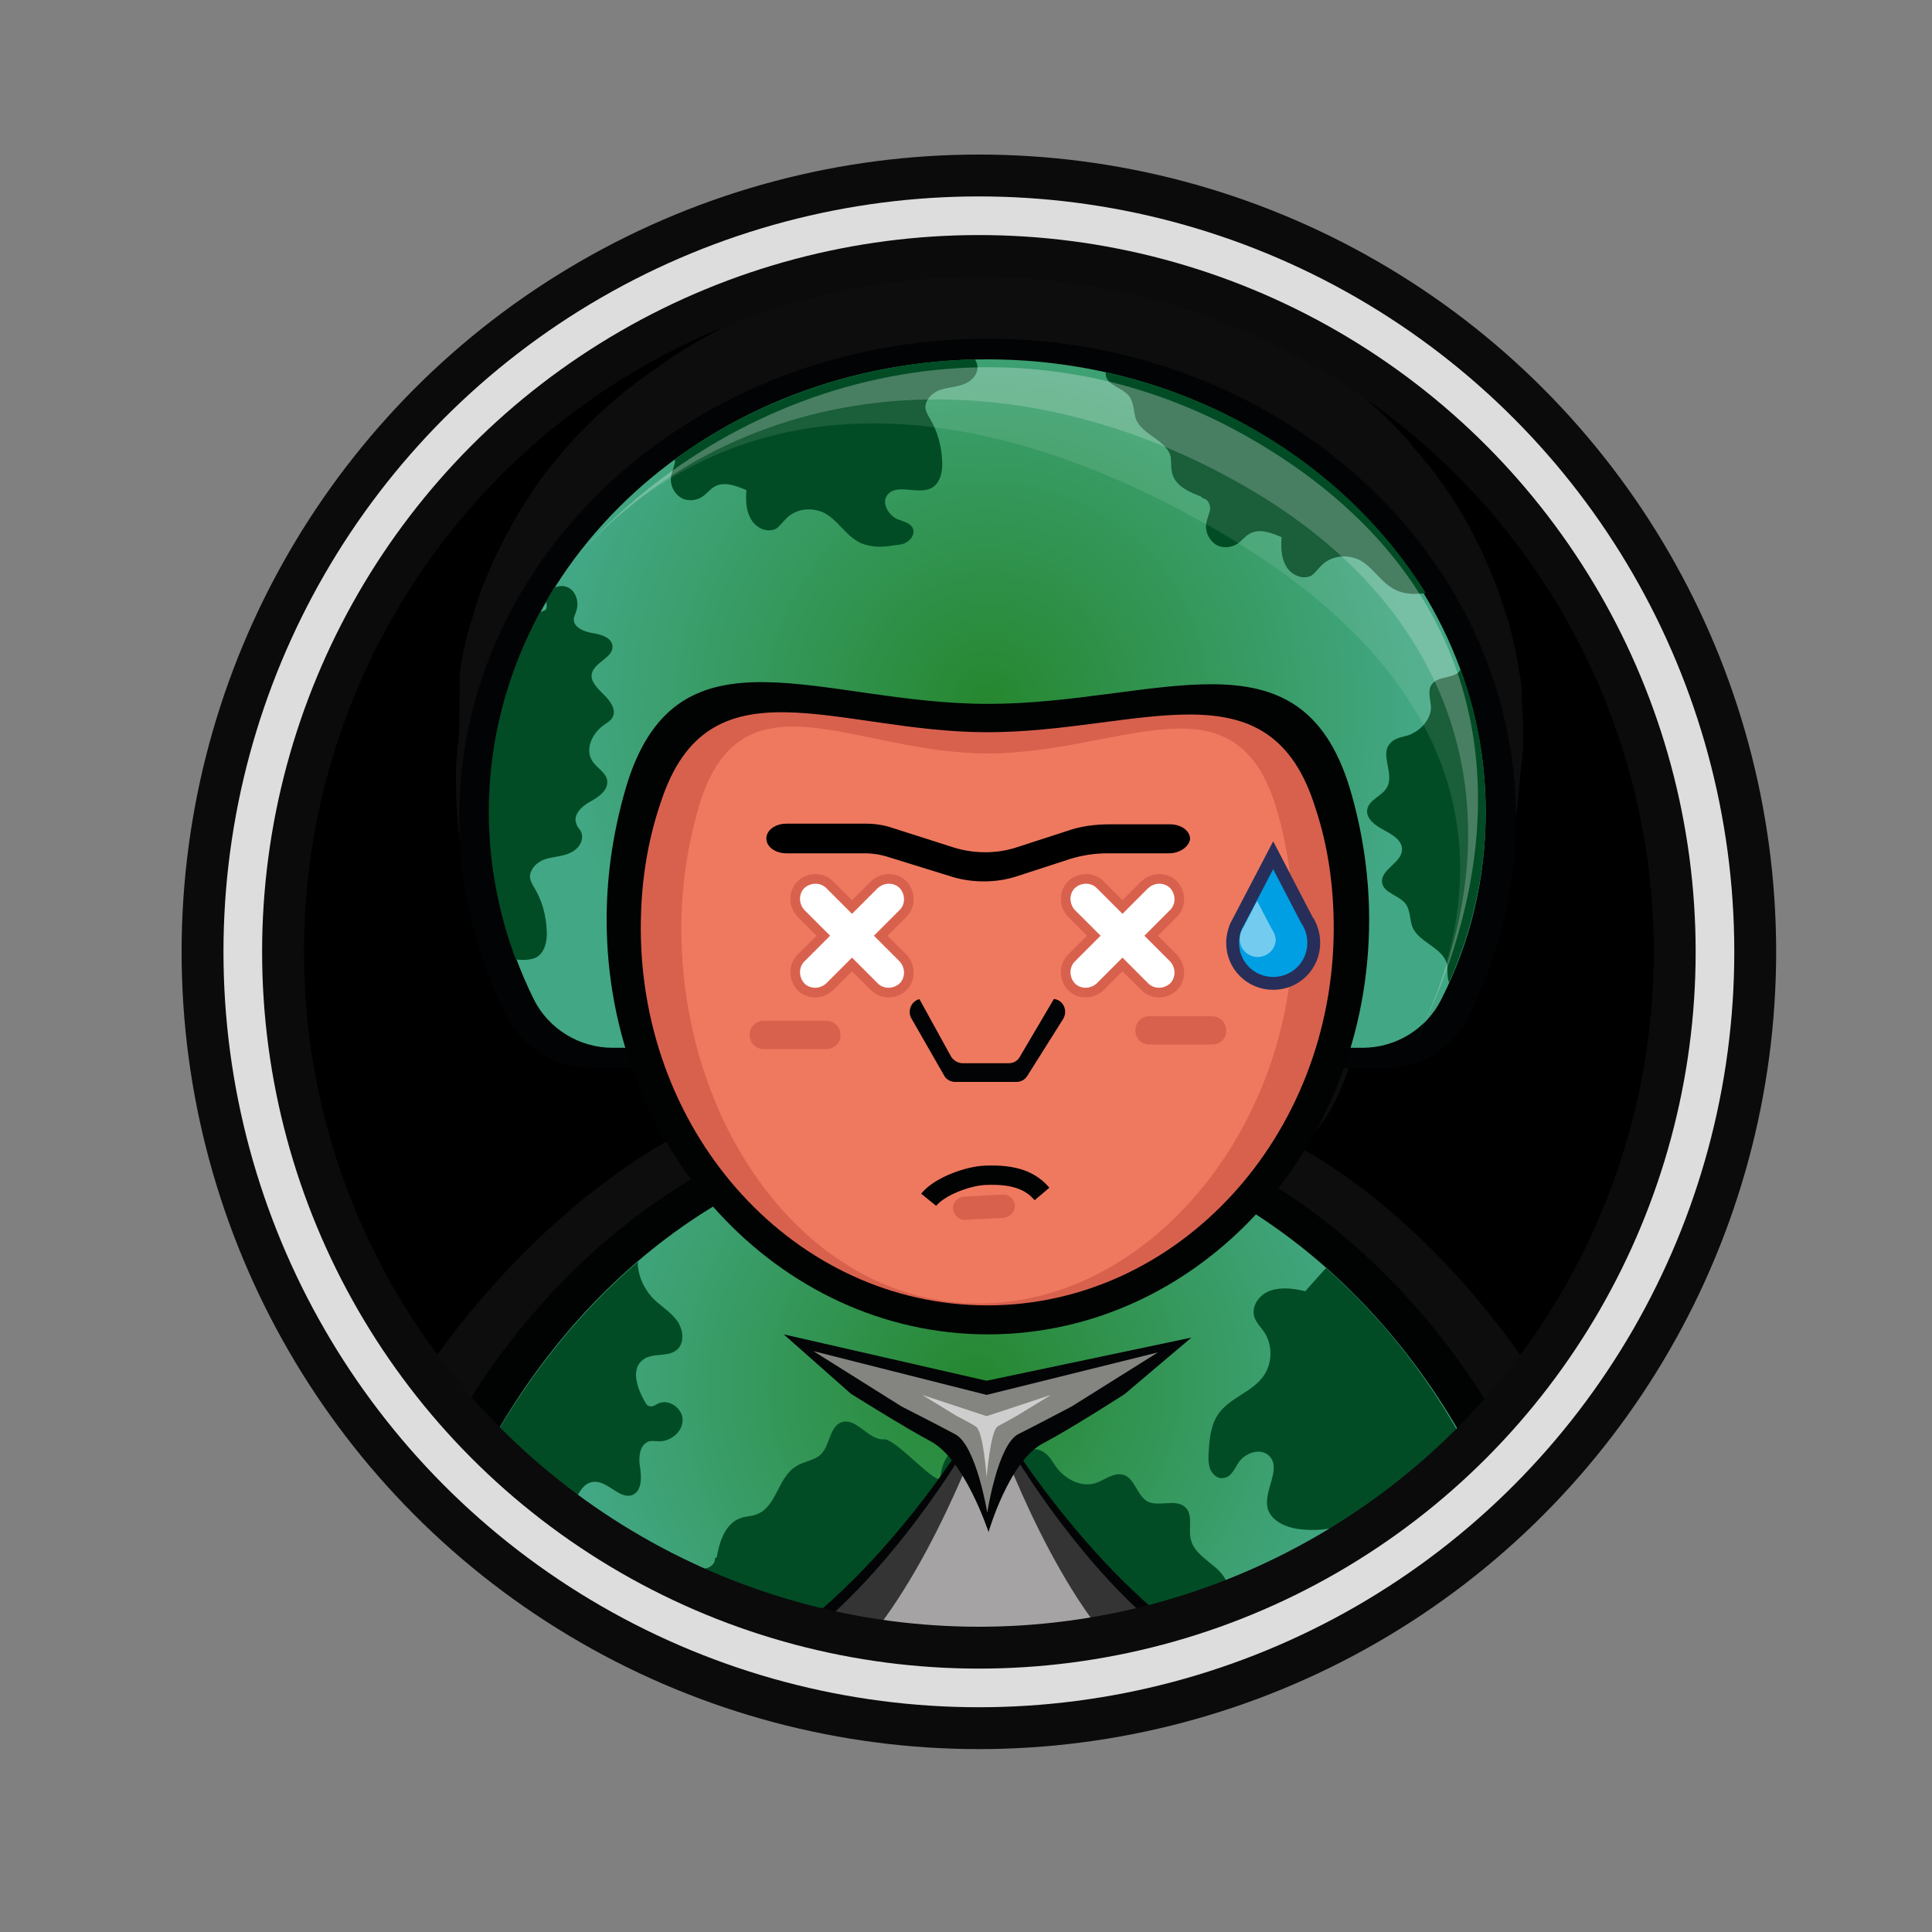 <?xml version="1.0" encoding="utf-8"?>
<!-- Generator: Adobe Illustrator 19.0.0, SVG Export Plug-In . SVG Version: 6.00 Build 0)  -->
<svg version="1.0" id="Calque_1" xmlns="http://www.w3.org/2000/svg" xmlns:xlink="http://www.w3.org/1999/xlink" x="0px" y="0px"
	 viewBox="0 0 300 300" style="enable-background:new 0 0 300 300;" xml:space="preserve">
<rect x="0" y="0" width="300" height="300" fill="#808080" stroke="none"/>
<style type="text/css">
	.st0{opacity:0.5;}
	.st1{opacity:0.1;fill:#FFFFFF;enable-background:new    ;}
	.st2{fill:#010202;}
	.st3{fill:url(#XMLID_19_);}
	.st4{fill:#014C25;}
	.st5{fill:#030405;}
	.st6{fill:#343434;}
	.st7{fill:#A5A3A3;}
	.st8{fill:#848580;}
	.st9{fill:#CFCECE;}
	.st10{fill:#020304;}
	.st11{fill:url(#XMLID_20_);}
	.st12{opacity:0.2;fill:#FFFFFF;enable-background:new    ;}
	.st13{fill:#D8614E;}
	.st14{fill:#EF795F;}
	.st15{display:none;}
	.st16{display:inline;fill:#020304;}
	.st17{display:inline;fill:#828383;}
	.st18{display:inline;opacity:0.5;fill:url(#XMLID_21_);enable-background:new    ;}
	.st19{display:inline;}
	.st20{opacity:5.000000e-002;fill:#020304;enable-background:new    ;}
	.st21{fill:none;stroke:#0B0B0C;stroke-width:19;stroke-miterlimit:10;}
	.st22{fill:none;stroke:#DDDDDD;stroke-width:6;stroke-miterlimit:10;}
	.st23{fill:none;stroke:#010202;stroke-width:3;stroke-miterlimit:10;}
	.st24{fill:#FFFFFF;stroke:#D8614E;stroke-width:3;stroke-miterlimit:10;}
	.st25{fill:#FFFFFF;}
	.st26{fill:#009FE3;stroke:#272E59;stroke-width:2;stroke-miterlimit:10;}
	.st27{fill:#74CBF0;}
</style>
<g id="Calque_12">
	<circle id="XMLID_86_" cx="152" cy="147.8" r="114.3"/>
	<g id="backgroundEffect" class="st0">
		<g id="Calque_5_-_copie_2_">
			<g id="Calque_9_-_copie_2_">
				<g id="圖層_1_-_copie_2_">
				</g>
			</g>
			<g id="Calque_8_-_copie_2_">
			</g>
			<g id="Calque_3_-_copie_2_4_">
			</g>
			<g id="Calque_3_-_copie_2_1_">
			</g>
			<path id="XMLID_51_" class="st1" d="M202.1,178.3c5.8-6.5,6.4-9.6,9.2-18.3h5.4c3.9,0,7.5-1.5,10.2-4c-0.7,1.6-1.6,3.2-2.5,4.8
				c0.9-1.6,1.7-3.3,2.5-4.9c1.1-1,2.1-2.3,2.8-3.6c0.4-0.9,0.9-1.9,1.3-2.8l0,0c0-0.1,0.1-0.1,0.1-0.1c0.2-0.4,0.4-0.8,0.5-1.3
				c0.1-0.1,0.1-0.3,0.1-0.4c0.1-0.4,0.4-0.8,0.5-1.3c0.1-0.1,0.1-0.3,0.1-0.4c0.1-0.4,0.4-0.8,0.5-1.3c0.1-0.1,0.1-0.2,0.1-0.4
				c0.1-0.4,0.3-0.9,0.4-1.3c0-0.1,0.1-0.1,0.1-0.2c0.7-2,1.3-12.5,1.7-14.6c0.1-0.2,0.1-0.4,0.1-0.6c0.1-0.4,0.1-0.7,0.2-1
				c0.1-0.2,0.1-0.5,0.1-0.7c0.1-0.3,0.1-0.7,0.1-1c0.1-0.3,0.1-0.6,0.1-0.9c0.1-0.3,0.1-0.6,0.1-1c0.1-0.3,0.1-0.6,0.1-1
				c0.1-0.3,0.1-0.6,0.1-0.9s0.1-0.7,0.1-1c0-0.3,0.1-0.6,0.1-0.8c0-0.4,0.1-0.7,0.1-1.1c0-0.3,0.1-0.5,0.1-0.8
				c0-0.4,0.1-0.8,0.1-1.3c0-0.2,0-0.4,0-0.7c0-0.7,0-1.3,0-1.9c0-0.9,0-1.8-0.1-2.7c0-0.2,0-0.4,0-0.6c-0.1-0.9-0.1-1.7-0.1-2.6
				c0-0.1,0-0.2,0-0.3c-0.1-0.8-0.1-1.6-0.3-2.5c0-0.1,0-0.2-0.1-0.3c-0.1-0.9-0.3-1.8-0.4-2.7c0-0.1,0-0.2-0.1-0.3
				c-0.4-1.8-0.7-3.6-1.3-5.4c0-0.1,0-0.1-0.1-0.1c-0.5-1.8-1.1-3.6-1.8-5.4l0,0l0,0c-1.9-4.9-4.2-9.5-7.1-13.9l-0.1-0.1
				c-0.4-0.5-0.7-1-1-1.5c0-0.1-0.1-0.1-0.1-0.1c-0.4-0.4-0.7-1-1-1.4c0-0.1-0.1-0.1-0.1-0.1c-0.4-0.4-0.7-1-1.1-1.4
				c0-0.1-0.1-0.1-0.1-0.1c-0.4-0.4-0.7-1-1.1-1.4l-0.1-0.1c-0.4-0.4-0.8-1-1.2-1.4c0,0,0,0,0-0.1c-4.3-4.9-9.4-9.3-15-13.1
				c0,0,0,0-0.1,0c-0.5-0.4-1.1-0.7-1.6-1.1c0,0-0.1,0-0.1-0.1c-0.5-0.4-1.1-0.7-1.7-1h-0.1c-0.6-0.4-1.1-0.7-1.7-1l0,0
				C186.4,45.3,170.7,41,154,41c-1.8,0-3.6,0.1-5.3,0.1c-0.2,0-0.4,0-0.6,0c-1,0.1-2,0.1-3.1,0.2c-0.1,0-0.4,0-0.5,0.1
				c-1,0.1-2.1,0.2-3.1,0.4l0,0c-1,0.1-2.1,0.3-3.1,0.4c-0.1,0-0.3,0.1-0.5,0.1c-1,0.1-2,0.4-3,0.6c-0.1,0-0.2,0.1-0.4,0.1
				c-2.1,0.4-4.1,1-6.1,1.5c-0.1,0-0.2,0.1-0.4,0.1c-1,0.3-2,0.6-3,0.9c-0.1,0-0.1,0.1-0.2,0.1c-2,0.7-4,1.4-6,2.2
				c-0.1,0-0.1,0.1-0.1,0.1c-3,1.3-5.9,2.6-8.6,4.2c0,0,0,0-0.1,0c-2.8,1.6-5.5,3.2-8,5.1l0,0l0,0C95,61.8,89.1,67.6,84.2,74.1l0,0
				l0,0c-0.8,1.1-1.6,2.3-2.4,3.5l0,0l0,0c-2.7,4.2-4.9,8.6-6.7,13.1c0,0.1-0.1,0.1-0.1,0.2c-0.2,0.5-0.4,1.1-0.6,1.6
				c0,0.1-0.1,0.2-0.1,0.3c-0.1,0.5-0.4,1.1-0.5,1.6c0,0.1-0.1,0.2-0.1,0.3c-0.1,0.6-0.4,1.2-0.5,1.8c0,0.1,0,0.1-0.1,0.1
				c-0.4,1.3-0.7,2.7-1,4c0,0.1,0,0.1-0.1,0.2c-0.1,0.6-0.2,1.1-0.3,1.7c0,0.2-0.1,0.4-0.1,0.6c-0.1,0.4-0.1,0.9-0.2,1.4
				c0,0.2-0.1,9-0.1,9.2c-0.1,0.4-0.1,0.9-0.1,1.3c0,0.2-0.1,0.5-0.1,0.7c-0.1,0.4-0.1,0.8-0.1,1.3c0,0.2-0.1,0.5-0.1,0.7
				c0,0.4-0.1,0.9-0.1,1.4c0,0.2,0,0.4,0,0.7c0,0.7,0,1.3,0,2c0,0.9,0,1.9,0.1,2.8c0,0.2,0,0.4,0,0.6c0.1,0.9,0.1,1.8,0.2,2.7
				c0,0.1,0,0.1,0,0.2c0.1,0.8,0.2,1.7,0.3,2.5c0,0.1,0.1,0.3,0.1,0.5c0.1,0.9,0.3,1.8,0.4,2.7c0,0.1,0.1,0.2,0.1,0.3
				c0.1,0.9,0.4,1.7,0.6,2.5c0,0.1,0.1,0.1,0.1,0.3c0.2,0.9,0.4,1.8,0.7,2.7c0,0.1,0.1,0.1,0.1,0.3c0.3,0.9,0.5,1.8,0.8,2.7l0,0
				c0.3,0.9,0.7,1.8,1,2.7c0,0.1,0,0.1,0.1,0.1l0,0c0.8,2.2,1.8,4.2,2.9,6.3c2.5,4.8,7.5,7.7,13.1,7.7h5.4
				c2.5,8.1,3.6,10.3,8.9,16.6c-14.9,8-29.2,21.6-40.3,37.9c-8.6,12.6,35.6,41.1,35.6,41.1h18.1h3.3h11.2h40.9h11.2h3.3h5.9
				c0,0,53.7-24.2,47.2-35.3C231.8,202.3,217.7,187.2,202.1,178.3z"/>
		</g>
	</g>
	<g id="Calque_4_2_">
		<path id="XMLID_6_" class="st2" d="M234,223.1c-17.5-31.6-47.7-52.5-82.2-52.5c-35.2,0-66.1,21.8-83.4,54.6l39.9,30h84.1
			L234,223.1z"/>
		<radialGradient id="XMLID_19_" cx="151.292" cy="215.346" r="61.779" gradientUnits="userSpaceOnUse">
			<stop  offset="0" style="stop-color:#26872F"/>
			<stop  offset="1" style="stop-color:#42A784"/>
		</radialGradient>
		<path id="XMLID_49_" class="st3" d="M229.1,226.9c-16-30.8-44.6-51.3-77.2-51.3c-33.4,0-62.5,21.5-78.3,53.4l34.8,26.2h84.1
			L229.1,226.9z"/>
		<g id="圖層_1_6_">
			<path id="XMLID_48_" class="st4" d="M205.9,196.9c-1.6,1.8-2.9,3.2-3.2,3.6c-1.8-0.4-3.6-0.7-5.4-0.1c-1.8,0.6-3.1,2.5-2.5,4.2
				c0.3,0.8,0.9,1.4,1.4,2.1c1.5,2.1,1.4,5.1-0.1,7.1c-1.8,2.4-5,3.2-6.8,5.6c-1.2,1.6-1.5,3.8-1.6,5.9c-0.1,0.9-0.1,1.9,0.2,2.8
				c0.4,0.9,1.2,1.6,2.1,1.4c1.2-0.1,1.7-1.5,2.4-2.5c1-1.4,3.3-2.2,4.6-1c2.2,2-1,5.6-0.1,8.4c0.6,1.8,2.7,2.7,4.5,3
				c2.8,0.4,5.5,0.1,8.1-0.8c0.7-0.2,1.3-0.5,2-0.4c1.6,0.1,2.7,1.9,2.9,3.4s-0.1,3.3,0.3,4.8c0.4,1.6,1.9,3.1,3.4,2.6
				c0.5-0.1,1-0.5,1.5-0.7c1.7-0.4,13.4-10.7,11.1-15.6C224.6,217.4,216.1,205.9,205.9,196.9z"/>
			<path id="XMLID_47_" class="st4" d="M76.9,235.4c1.6-2,4.8-1.9,6.8-0.4c0.6,0.4,1.2,1,2,1.2c1.6,0.3,2.8-1.4,3.4-2.8
				c0.7-1.5,1.5-3.2,3.1-3.3c2.2-0.2,4.1,2.9,6.1,2c1.4-0.7,1.3-2.7,1.1-4.2c-0.3-1.6-0.1-3.6,1.4-4.1c0.5-0.1,1,0,1.6,0
				c1.8,0,3.6-1.5,3.6-3.3c0-1.8-2.1-3.3-3.7-2.6c-0.5,0.2-1,0.7-1.6,0.4c-0.3-0.1-0.4-0.4-0.6-0.7c-1.2-2.1-2.2-5.1-0.2-6.5
				c1.5-1.1,3.8-0.3,5.2-1.5c1.3-1.1,1-3.3-0.1-4.7s-2.6-2.2-3.8-3.5c-1.1-1.3-1.9-2.8-2.1-4.5c-0.1-0.4-0.1-0.7,0-1
				c-12.6,10.8-22.9,25.4-29.6,42.4C72.3,237.3,76.2,236.3,76.9,235.4z"/>
			<path id="XMLID_46_" class="st4" d="M189.9,250.4c0.1-1.3,0.9-2.6,0.7-4c-0.3-3.2-5-4.2-5.7-7.4c-0.4-1.6,0.4-3.7-0.8-4.9
				c-1.5-1.5-4.2,0-6-1c-1.6-1-1.9-3.6-3.7-4.1c-1.5-0.4-2.8,0.8-4.3,1.3c-2.2,0.7-4.7-0.6-6.1-2.5c-0.7-1-1.3-2.2-2.5-2.6
				c-2.5-1-5,2.6-7.7,2.2c-1.9-0.3-3.3-2.5-5.2-2.2c-1.7,0.3-2.4,2.5-2.6,4.2c-0.2,1.7-6.9-6-8.7-5.9c-2.4,0.2-4.2-3.3-6.5-2.7
				c-2,0.6-1.9,3.6-3.3,5c-1,1-2.7,1.1-3.9,1.9c-2.8,1.7-3,6.2-6,7.4c-0.9,0.4-1.9,0.3-2.8,0.7c-2.2,0.9-3.1,3.6-3.5,6L111,242
				c0.1,0.9-0.9,1.6-1.9,1.6c-0.9,0.1-1.9-0.3-2.8-0.3c-1.5,0-2.9,0.9-3.5,2.3c-0.3,0.7,0.2,5.5,1,9.6h87.5
				C190.5,253.7,189.7,252.1,189.9,250.4z"/>
		</g>
		<path id="XMLID_45_" class="st5" d="M120.8,255.2h65.1c-19.3-13.4-32.6-37.1-32.6-37.1S140.1,241.8,120.8,255.2z"/>
		<path id="XMLID_44_" class="st6" d="M123.8,255.2h59.1c-17.5-13.1-29.5-36.3-29.5-36.3S141.3,242.1,123.8,255.2z"/>
		<path id="XMLID_43_" class="st7" d="M134.3,255.2h38.2c-11.3-13.1-19-36.3-19-36.3S145.6,242.1,134.3,255.2z"/>
		<g id="Calque_6_2_">
			<path id="XMLID_42_" class="st5" d="M153.2,214.4l-31.5-7.2l10.4,9.2c0,0,8.1,5.1,12.4,7.4c5.3,2.8,9,14.1,9,14.1
				s3.2-11.1,8.5-13.8c4.2-2.2,12.6-7.6,12.6-7.6l10.4-8.8L153.2,214.4z"/>
			<path id="XMLID_41_" class="st8" d="M153.2,216.6l-26.9-6.8l13.7,8.6c0,0,5.7,2.9,8.3,4.3c3.3,1.7,5,12.2,5,12.2
				s1.6-10.5,4.8-12.2c2.6-1.3,8.3-4.3,8.3-4.3l13.4-8.4L153.2,216.6z"/>
			<path id="XMLID_40_" class="st9" d="M153.2,219.9l-10-3.3l5.4,3.3c0,0,2,1,2.9,1.6c1.2,0.6,1.7,7.9,1.7,7.9s0.6-7.2,1.7-7.9
				c0.9-0.5,2.9-1.6,2.9-1.6l5.4-3.3L153.2,219.9z"/>
		</g>
		<g id="Calque_5_2_">
			<g id="Calque_9_2_">
				<path id="XMLID_39_" class="st10" d="M215.1,165.9c5.5,0,10.5-3.1,12.9-8c4.7-9.4,7.4-19.9,7.4-30.8c0-41.1-36.8-74.5-82.1-74.5
					S71.3,85.9,71.3,127c0,11,2.6,21.4,7.4,30.8c2.5,4.9,7.4,8,12.9,8L215.1,165.9L215.1,165.9z"/>
				
					<radialGradient id="XMLID_20_" cx="153.339" cy="192.786" r="66.501" gradientTransform="matrix(1 0 0 -1 0 302)" gradientUnits="userSpaceOnUse">
					<stop  offset="0" style="stop-color:#26872F"/>
					<stop  offset="1" style="stop-color:#42A784"/>
				</radialGradient>
				<path id="XMLID_38_" class="st11" d="M211.6,162.7c5.1,0,9.9-2.9,12.2-7.5c4.5-8.9,6.9-18.7,6.9-29.1
					c0-38.8-34.7-70.3-77.4-70.3S76,87.2,76,126.1c0,10.3,2.5,20.2,6.9,29.1c2.3,4.6,7.1,7.5,12.2,7.5L211.6,162.7L211.6,162.7z"/>
				<g id="圖層_1_2_">
					<path id="XMLID_37_" class="st4" d="M84.8,93.4c0.1,0.4,0.2,1-0.1,1.3c-0.1,0.1-0.4,0.2-0.7,0.3c-0.1,0-0.1,0-0.1,0
						c-5.1,9.4-8,19.9-8,31c0,8,1.5,15.8,4.2,23c1.1,0.1,2.2,0.1,3.1-0.3c1.4-0.7,1.8-2.6,1.7-4.2c-0.1-2.3-0.7-4.6-1.9-6.6
						c-0.3-0.5-0.6-1-0.7-1.6c-0.1-1.3,1.1-2.5,2.4-2.9c1.3-0.4,2.7-0.4,3.9-1c1.3-0.6,2.2-2,1.6-3.3c-0.2-0.4-0.6-0.7-0.7-1.2
						c-0.6-1.3,0.8-2.7,2.1-3.4c1.3-0.7,2.8-1.7,2.7-3.2c-0.1-1.3-1.6-2-2.3-3.1c-1.2-1.8-0.1-4.2,1.6-5.5c0.5-0.4,1.2-0.7,1.5-1.3
						c0.7-1.2-0.4-2.6-1.3-3.5s-2.2-2.1-1.9-3.3c0.4-1.8,3.4-2.5,3.2-4.3c-0.1-1.3-1.8-1.8-3.1-2c-1.3-0.2-3-0.9-2.9-2.2
						c0-0.4,0.3-0.8,0.4-1.3c0.5-1.4-0.2-3.3-1.6-3.7c-0.6-0.2-1.3-0.1-1.9,0.2C85.6,92,85.2,92.7,84.8,93.4L84.8,93.4z"/>
					<path id="XMLID_36_" class="st4" d="M104.8,71.8c-0.1,0.7-0.5,1.5-0.6,2.2c-0.2,1.2,0.4,2.5,1.4,3.2c1,0.7,2.5,0.6,3.5-0.1
						c0.6-0.4,1.1-1.1,1.8-1.5c1.5-0.9,3.3-0.2,5,0.5c-0.1,1.6-0.1,3.1,0.7,4.5s2.5,2.2,3.9,1.5c0.6-0.4,1-1,1.5-1.5
						c1.5-1.6,3.9-1.9,5.9-1c2.2,1.1,3.4,3.6,5.7,4.7c1.6,0.7,3.3,0.7,5.1,0.4c0.7-0.1,1.6-0.1,2.2-0.6c0.7-0.4,1.1-1.3,0.9-1.9
						c-0.3-1-1.5-1.2-2.5-1.6c-1.3-0.6-2.4-2.4-1.6-3.6c1.3-2.1,4.8-0.1,6.9-1.2c1.4-0.7,1.8-2.6,1.7-4.2c-0.1-2.3-0.7-4.6-1.9-6.6
						c-0.3-0.5-0.6-1-0.7-1.6c-0.1-1.3,1.1-2.5,2.4-2.9c1.3-0.4,2.7-0.4,3.9-1c1.3-0.6,2.2-2,1.6-3.3c-0.1-0.1-0.1-0.3-0.2-0.4
						c-17.6,0.4-33.8,6.2-46.6,15.5C104.8,71.5,104.8,71.6,104.8,71.8z"/>
					<path id="XMLID_35_" class="st4" d="M171.7,57.8c0,0.1,0,0.3,0,0.4c0.2,1.7,2.7,2,3.7,3.4c0.7,1,0.6,2.4,1,3.5
						c1,2.5,4.8,3.2,5.4,5.9c0.1,0.8,0,1.6,0.2,2.4c0.4,2,2.6,3,4.5,3.7l0.3,0.3c0.7,0,1.2,1,1.1,1.7c-0.1,0.7-0.5,1.5-0.6,2.2
						c-0.2,1.2,0.4,2.5,1.4,3.2s2.5,0.6,3.5-0.1c0.6-0.4,1.1-1.1,1.8-1.5c1.5-0.9,3.3-0.2,5,0.5c-0.1,1.6-0.1,3.1,0.7,4.5
						c0.7,1.3,2.5,2.2,3.9,1.5c0.6-0.4,1-1,1.5-1.5c1.5-1.6,3.9-1.9,5.9-1c2.2,1.1,3.4,3.6,5.7,4.7c1.4,0.7,3.1,0.7,4.7,0.5
						C210.9,75.2,193,62.5,171.7,57.8z"/>
					<path id="XMLID_34_" class="st4" d="M226.8,104c-0.1,0.1-0.2,0.2-0.3,0.4c-1.2,1-3.3,0.6-4.2,1.9c-0.7,1-0.1,2.5-0.1,3.7
						c-0.1,1.9-1.8,3.6-3.6,4.2c-1,0.3-2.1,0.4-2.8,1.3c-1.5,1.7,0.7,4.6-0.4,6.7c-0.7,1.4-2.8,1.9-3.1,3.5
						c-0.2,1.5,1.3,2.5,2.6,3.2s2.9,1.6,2.8,3.1c-0.1,2-3.3,3-3.1,5c0.2,1.7,2.7,2,3.7,3.4c0.7,1,0.6,2.4,1,3.5
						c1,2.5,4.8,3.2,5.4,5.9c0.1,0.8,0,1.6,0.2,2.4c0,0.1,0.1,0.3,0.1,0.4c3.6-8.2,5.7-17,5.7-26.4C230.7,118.3,229.4,111,226.8,104
						z"/>
				</g>
				<path id="XMLID_33_" class="st1" d="M187.3,81.4c36.7,20.6,49.1,48.8,31.6,82.1c17.7-33.6,15.8-72.5-25.4-95.8
					c-37.2-21-80.1-9.3-105.2,20.2C113.4,58.6,150,60.4,187.3,81.4z"/>
				<path id="XMLID_32_" class="st12" d="M192.4,75c36.7,20.6,44,55.2,26.5,88.5c17.7-33.6,15.8-72.5-25.4-95.8
					c-37.2-21-80.1-9.3-105.2,20.2C113.4,58.6,155.1,54,192.4,75z"/>
			</g>
			<path id="XMLID_31_" class="st2" d="M212.6,142.8c0,35.6-26.6,64.4-59.2,64.4s-59.2-28.9-59.2-64.4c0-7.5,1.2-14.7,3.3-21.5
				c8.1-25,30.1-12,55.9-12c26.2,0,48.4-12.5,56.2,13.1C211.5,128.8,212.6,135.7,212.6,142.8z"/>
			<path id="XMLID_30_" class="st13" d="M207.1,144.1c0,32.3-24.1,58.6-53.8,58.6s-53.8-26.2-53.8-58.6c0-6.8,1-13.4,3.1-19.5
				c7.4-22.8,27.3-10.9,50.7-10.9c23.7,0,43.9-11.3,51,11.9C206.2,131.3,207.1,137.6,207.1,144.1z"/>
			<path id="XMLID_29_" class="st14" d="M200.8,144.1c0,31.2-22.5,58.3-48.8,58.3s-46.2-27.1-46.2-58.3c0-6.6,1-12.9,2.7-18.8
				c6.5-21.9,24.1-8.3,44.8-8.3c21,0,38.8-13.2,45.1,9.2C200,131.9,200.8,137.8,200.8,144.1z"/>
			<g id="Calque_8_2_" class="st15">
				<path id="XMLID_28_" class="st16" d="M101.6,111.5c7.8,5.4,25.3,19.3,51.6,19.3c26,0,43-13.5,51.1-19.1c-12-9.7-28-2.5-51-2.5
					C130.3,109.3,113.8,101.1,101.6,111.5z"/>
				<path id="XMLID_27_" class="st17" d="M108.3,111.6c6.2,4.3,24,15.2,45,15.2c20.8,0,38.3-10.6,44.8-15
					c-10.3-6.3-26.5,0.1-44.7,0.1C134.9,111.8,118.5,104.8,108.3,111.6z"/>
				
					<linearGradient id="XMLID_21_" gradientUnits="userSpaceOnUse" x1="153.19" y1="16223.56" x2="153.19" y2="16234.113" gradientTransform="matrix(1 0 0 1 0 -16112)">
					<stop  offset="0" style="stop-color:#FFFFFF;stop-opacity:0"/>
					<stop  offset="1" style="stop-color:#FFFFFF"/>
				</linearGradient>
				<path id="XMLID_26_" class="st18" d="M119.2,113.8c4.7,3.3,18.5,8.3,34.4,8.3c15.7,0,28.8-4.8,33.6-8.2
					c-7.7-4.8-20.1,0.1-33.9,0.1C139.4,113.9,126.9,108.7,119.2,113.8z"/>
			</g>
			<path id="XMLID_24_" class="st10" d="M157.8,168h-9.5c-0.7,0-1.4-0.4-1.7-1l-5.1-8.9c-0.7-1.3,0.2-3,1.7-3h2.5l7.7,2.5l7.6-2.5
				h2.4c1.6,0,2.5,1.7,1.7,3.1l-5.6,8.9C159.1,167.7,158.5,168,157.8,168z"/>
			<path id="XMLID_23_" class="st14" d="M156.6,165.1h-7.1c-0.7,0-1.4-0.4-1.8-1l-4.9-8.9c-0.7-1.3,0.1-1.8,1.7-1.8h17
				c2.1,0,2.9,0.4,2.1,1.8l-5.3,9C158,164.7,157.4,165.1,156.6,165.1z"/>
			<g id="Calque_18_-_copie_2_" class="st15">
				<g id="Calque_20_2_" class="st19">
					<path id="XMLID_15_" class="st20" d="M130.3,149.7l-5.9,0.7c-1,0.1-1.9-0.6-2-1.6l0,0c-0.1-1,0.6-1.9,1.6-2l5.9-0.7
						c1-0.1,1.9,0.6,2,1.6l0,0C132,148.7,131.2,149.6,130.3,149.7z"/>
					<polygon id="XMLID_14_" class="st10" points="137.3,146.5 129.8,145.7 122.1,146.5 122.1,144.1 129.8,143.3 137.3,144.1 					
						"/>
				</g>
				<g id="Calque_20_-_copie_2_" class="st19">
					<path id="XMLID_13_" class="st20" d="M173.8,149.9l5.9,0.7c1,0.1,1.9-0.6,2-1.6l0,0c0.1-1-0.6-1.9-1.6-2l-5.9-0.7
						c-1-0.1-1.9,0.6-2,1.6l0,0C172.1,148.9,172.8,149.8,173.8,149.9z"/>
					<polygon id="XMLID_12_" class="st10" points="166.7,146.7 174.3,145.9 182,146.7 182,144.3 174.3,143.5 166.7,144.3 					"/>
				</g>
			</g>
			<path id="XMLID_11_" d="M181.5,132.5H172c-2,0-4,0.3-5.9,0.9l-8.3,2.7c-3.1,1-6.7,1-9.8,0.1l-10-3.1c-1.2-0.4-2.5-0.6-3.8-0.6
				h-12.1c-1.7,0-3.1-1-3.1-2.3l0,0c0-1.3,1.4-2.3,3.1-2.3h12.4c1.3,0,2.7,0.2,3.9,0.6l9.7,3.1c3.2,1,6.8,1,10-0.1l7.7-2.5
				c2-0.7,4.2-1,6.5-1h9.4c1.7,0,3.1,1,3.1,2.3l0,0C184.6,131.5,183.2,132.5,181.5,132.5z"/>
			<path id="XMLID_10_" class="st13" d="M128.3,162.9h-9.7c-1.3,0-2.2-1-2.2-2.2l0,0c0-1.3,1-2.2,2.2-2.2h9.7c1.3,0,2.2,1,2.2,2.2
				l0,0C130.6,161.9,129.5,162.9,128.3,162.9z"/>
			<path id="XMLID_9_" class="st13" d="M188.2,162.2h-9.7c-1.3,0-2.2-1-2.2-2.2l0,0c0-1.3,1-2.2,2.2-2.2h9.7c1.3,0,2.2,1,2.2,2.2
				l0,0C190.5,161.3,189.4,162.2,188.2,162.2z"/>
		</g>
	</g>
	<circle id="XMLID_4_" class="st21" cx="152" cy="147.8" r="114.3"/>
	<circle id="XMLID_195_" class="st22" cx="152" cy="147.8" r="114.3"/>
	<g id="expression">
		<path id="XMLID_8_" class="st23" d="M144.2,186.3c1.7-2.1,6.1-3.7,8.8-3.8c4.6-0.2,7.1,0.9,8.8,2.9"/>
		<path id="XMLID_7_" class="st13" d="M155.9,189.1l-6,0.3c-1,0.1-1.8-0.7-1.9-1.7l0,0c-0.1-1,0.7-1.8,1.7-1.9l6-0.3
			c1-0.1,1.8,0.7,1.9,1.7l0,0C157.6,188.2,156.8,189,155.9,189.1z"/>
		<path id="XMLID_5_" class="st24" d="M177.7,145.3l4-4c0.9-0.9,0.9-2.4,0-3.4c-0.9-0.9-2.4-0.9-3.4,0l-4,4l-4-4
			c-0.9-0.9-2.4-0.9-3.4,0c-0.9,0.9-0.9,2.4,0,3.4l4,4l-4,4c-0.9,0.9-0.9,2.4,0,3.4c0.9,0.9,2.4,0.9,3.4,0l4-4l4,4
			c0.9,0.9,2.4,0.9,3.4,0c0.9-0.9,0.9-2.4,0-3.4L177.7,145.3z"/>
		<path id="XMLID_1_" class="st25" d="M177.7,145.3l4-4c0.9-0.9,0.9-2.4,0-3.4c-0.9-0.9-2.4-0.9-3.4,0l-4,4l-4-4
			c-0.9-0.9-2.4-0.9-3.4,0c-0.9,0.9-0.9,2.4,0,3.4l4,4l-4,4c-0.9,0.9-0.9,2.4,0,3.4c0.9,0.9,2.4,0.9,3.4,0l4-4l4,4
			c0.9,0.9,2.4,0.9,3.4,0c0.9-0.9,0.9-2.4,0-3.4L177.7,145.3z"/>
		<path id="XMLID_18_" class="st24" d="M135.7,145.3l4-4c0.9-0.9,0.9-2.4,0-3.4c-0.9-0.9-2.4-0.9-3.4,0l-4,4l-4-4
			c-0.9-0.9-2.4-0.9-3.4,0c-0.9,0.9-0.9,2.4,0,3.4l4,4l-4,4c-0.9,0.9-0.9,2.4,0,3.4c0.9,0.9,2.4,0.9,3.4,0l4-4l4,4
			c0.9,0.9,2.4,0.9,3.4,0c0.9-0.9,0.9-2.4,0-3.4L135.7,145.3z"/>
		<path id="XMLID_16_" class="st25" d="M135.7,145.3l4-4c0.9-0.9,0.9-2.4,0-3.4c-0.9-0.9-2.4-0.9-3.4,0l-4,4l-4-4
			c-0.9-0.9-2.4-0.9-3.4,0c-0.9,0.9-0.9,2.4,0,3.4l4,4l-4,4c-0.9,0.9-0.9,2.4,0,3.4c0.9,0.9,2.4,0.9,3.4,0l4-4l4,4
			c0.9,0.9,2.4,0.9,3.4,0c0.9-0.9,0.9-2.4,0-3.4L135.7,145.3z"/>
	</g>
	<path id="XMLID_17_" class="st26" d="M202.9,142.8l-5.2-10c0,0,0,0,0,0l-5.8,11.1l0,0c-0.3,0.8-0.5,1.6-0.5,2.5
		c0,3.5,2.8,6.3,6.3,6.3s6.3-2.8,6.3-6.3C204,145.1,203.6,143.8,202.9,142.8z"/>
	<path id="XMLID_3_" class="st27" d="M197.5,144.3l-2.3-4.4c0,0,0,0,0,0l-2.5,4.8l0,0c-0.1,0.3-0.2,0.7-0.2,1.1
		c0,1.5,1.2,2.8,2.8,2.8c1.5,0,2.8-1.2,2.8-2.8C198,145.2,197.8,144.7,197.5,144.3z"/>
</g>
</svg>
